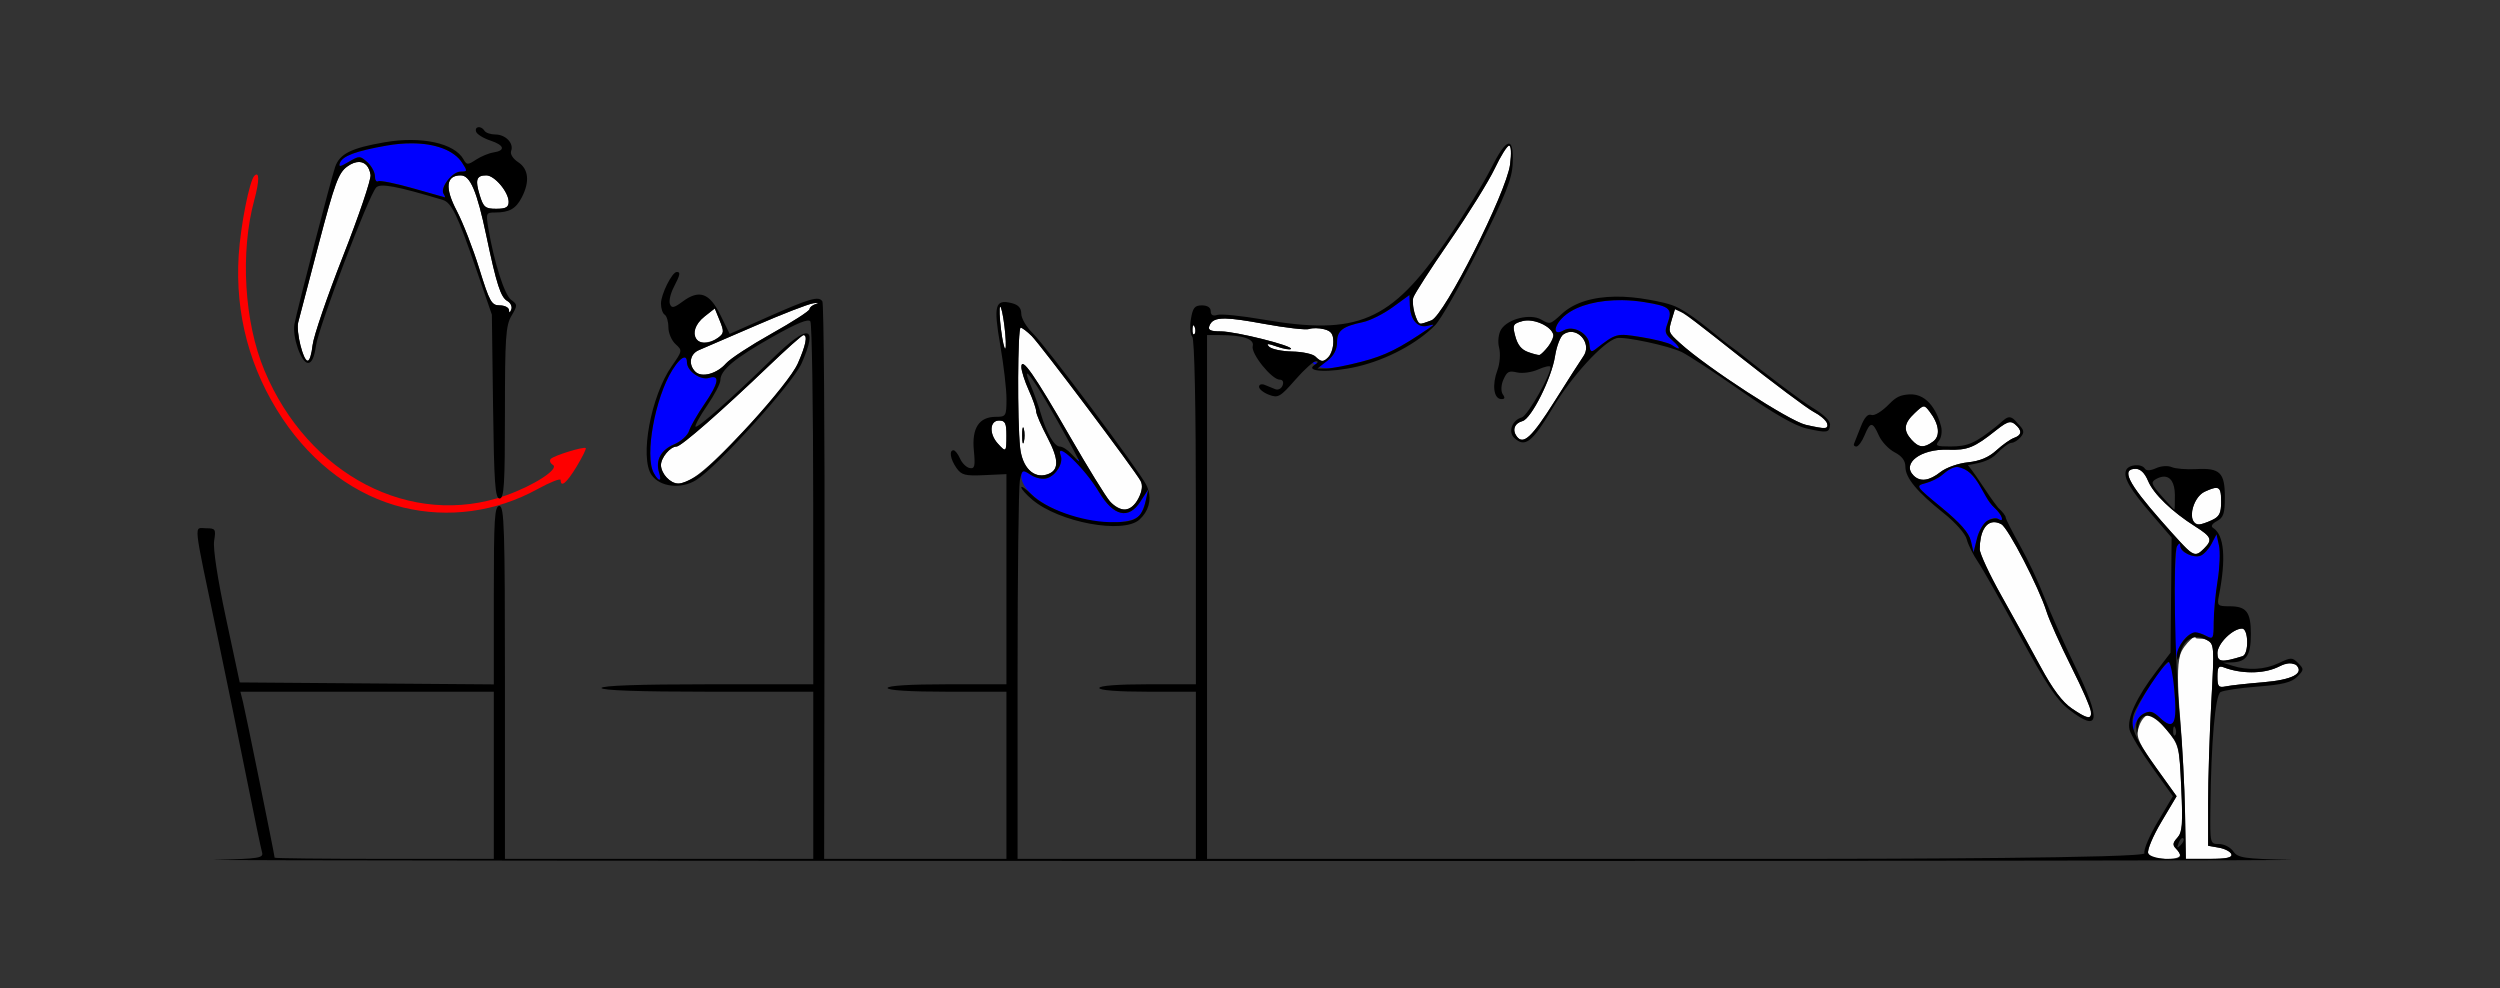 <?xml version="1.0" encoding="UTF-8" standalone="no"?>
<!-- Created with Inkscape (http://www.inkscape.org/) -->

<svg
   xmlns:dc="http://purl.org/dc/elements/1.1/"
   xmlns:cc="http://creativecommons.org/ns#"
   xmlns:rdf="http://www.w3.org/1999/02/22-rdf-syntax-ns#"
   xmlns:svg="http://www.w3.org/2000/svg"
   xmlns="http://www.w3.org/2000/svg"
   xmlns:sodipodi="http://sodipodi.sourceforge.net/DTD/sodipodi-0.dtd"
   xmlns:inkscape="http://www.inkscape.org/namespaces/inkscape"
   version="1.1"
   width="673"
   height="266"
   id="svg2"
   inkscape:version="0.91 r13725"
   sodipodi:docname="ub810101.svg">
  <rect width="100%" height="100%" fill="#333333" stroke="none"/>
  <sodipodi:namedview
     pagecolor="#c7c7c7"
     bordercolor="#666666"
     borderopacity="1"
     objecttolerance="10"
     gridtolerance="10"
     guidetolerance="10"
     inkscape:pageopacity="0"
     inkscape:pageshadow="2"
     inkscape:window-width="1266"
     inkscape:window-height="773"
     id="namedview11"
     showgrid="false"
     inkscape:zoom="0.5"
     inkscape:cx="249.45251"
     inkscape:cy="235.27408"
     inkscape:window-x="0"
     inkscape:window-y="0"
     inkscape:window-maximized="0"
     inkscape:current-layer="svg2" />
  <defs
     id="defs6" />
  <g
     id="g3436"
     transform="translate(36,-8.5)">
    <path
       style="fill:#fefefe"
       d="m 370.244,47.707 c -0.52,0 -2.265,2.788 -3.879,6.195 -1.614,3.407 -7.069,12.19 -12.123,19.52 -5.054,7.329 -9.453,14.158 -9.775,15.174 -0.322,1.016 -0.136,3.031 0.414,4.479 1.139,2.995 1.05,2.963 4.463,1.666 3.476,-1.322 20.165,-34.379 21.166,-41.926 0.4,-3.018 0.293,-5.107 -0.266,-5.107 z M 60.689,52.104 c -0.948,-0.022 -2.051,0.379 -3.223,1.232 -2.358,1.718 -3.338,4.384 -7.691,20.92 -2.744,10.423 -5.22,19.887 -5.502,21.031 -0.281,1.144 -0.006,3.957 0.611,6.25 1.444,5.363 2.657,5.302 3.273,-0.164 0.269,-2.383 3.961,-13.166 8.205,-23.963 4.244,-10.797 7.571,-20.613 7.393,-21.814 -0.333,-2.245 -1.486,-3.455 -3.066,-3.492 z m 27.328,3.604 c -3.955,0 -4.331,3.334 -1.072,9.529 1.648,3.133 4.379,10.146 6.068,15.584 2.78,8.95 3.301,9.887 5.494,9.887 1.332,0 2.459,0.562 2.502,1.25 0.055,0.865 0.248,0.824 0.629,-0.137 0.303,-0.763 -0.165,-1.79 -1.039,-2.279 C 98.794,88.53 97.687,85.109 94.93,72 92.391,59.931 90.6,55.707 88.018,55.707 Z m 6.9,0 c -2.667,0 -3.057,1.167 -1.777,5.336 1.001,3.262 1.491,3.664 4.457,3.664 2.585,0 3.332,-0.418 3.332,-1.865 0,-2.638 -3.788,-7.135 -6.012,-7.135 z m 88.846,34.336 c -0.21,0.016 -0.49,0.05 -0.834,0.1 -1.375,0.199 -8.35,2.903 -15.5,6.01 -7.15,3.107 -14.012,6.068 -15.25,6.58 -2.468,1.021 -2.956,3.868 -1.002,5.822 1.691,1.691 5.794,0.592 8.252,-2.209 1.1,-1.253 6.612,-4.861 12.25,-8.016 5.638,-3.155 10.25,-6.127 10.25,-6.605 0,-0.479 0.787,-1.113 1.75,-1.408 0.722,-0.222 0.714,-0.322 0.084,-0.273 z m 49.514,1.016 c -0.018,-0.004 -0.035,0.004 -0.051,0.02 -0.254,0.254 -0.145,2.993 0.242,6.09 0.387,3.096 0.912,5.424 1.166,5.17 0.254,-0.254 0.145,-2.995 -0.242,-6.092 -0.363,-2.903 -0.847,-5.13 -1.115,-5.188 z m -76.859,0.477 -2.744,2.158 c -2.604,2.048 -3.533,4.891 -2.076,6.348 1.072,1.072 3.809,0.769 5.727,-0.633 1.584,-1.158 1.632,-1.655 0.436,-4.586 z m 137.561,2.717 c -2.807,-0.064 -3.883,0.586 -4.424,1.994 -0.429,1.118 0.298,1.461 3.09,1.461 3.985,0 19.682,3.939 18.883,4.738 -0.272,0.272 -1.97,-0.022 -3.773,-0.65 -2.536,-0.884 -3.008,-0.873 -2.086,0.049 0.655,0.655 3.439,1.235 6.188,1.289 2.749,0.054 5.555,0.655 6.236,1.336 0.681,0.681 1.508,1.238 1.838,1.238 1.473,0 3,-2.637 3,-5.182 0,-2.132 -0.581,-2.926 -2.496,-3.406 -1.374,-0.345 -3.172,-0.37 -3.994,-0.055 -0.822,0.316 -6.315,-0.312 -12.207,-1.395 -4.84,-0.889 -8.07,-1.369 -10.254,-1.418 z m -8.684,1.801 c -0.152,-0.023 -0.255,0.342 -0.285,1.07 -0.043,1.054 0.193,1.645 0.525,1.312 0.332,-0.332 0.367,-1.194 0.078,-1.916 -0.12,-0.299 -0.227,-0.453 -0.318,-0.467 z m -46.537,0.654 c -0.814,0 -0.926,25.031 -0.145,32.293 0.574,5.336 3.613,8.382 7.217,7.238 3.303,-1.048 3.338,-3.878 0.123,-9.99 -1.662,-3.16 -3.023,-6.324 -3.023,-7.033 0,-0.709 -0.889,-3.251 -1.977,-5.648 -1.088,-2.398 -1.988,-5.207 -2,-6.244 -0.035,-3.023 3.421,1.922 13.154,18.82 4.773,8.285 9.577,16.077 10.676,17.314 1.098,1.238 2.919,2.25 4.047,2.25 2.682,0 5.557,-5.295 4.213,-7.76 -1.61,-2.953 -26.902,-36.604 -29.305,-38.99 -1.246,-1.238 -2.587,-2.25 -2.98,-2.25 z m -58.475,2 c -0.356,0 -4.524,3.712 -9.262,8.25 -12.673,12.139 -23.669,21.75 -24.883,21.75 -1.703,0 -4.209,2.976 -4.209,5 0,1.021 0.708,2.565 1.572,3.43 3.707,3.707 7.975,0.974 22.137,-14.174 6.952,-7.436 11.78,-13.548 13.141,-16.633 2.165,-4.911 2.701,-7.623 1.504,-7.623 z m 301.527,19.205 c -0.509,0.054 -1.144,0.635 -2.373,1.789 -2.925,2.747 -3.148,4.64 -0.852,7.178 1.971,2.178 3.33,2.291 5.801,0.484 2.033,-1.487 1.655,-4.694 -0.955,-8.088 -0.728,-0.947 -1.112,-1.417 -1.621,-1.363 z m -248.881,3.795 c -2.511,0 -2.708,3.559 -0.344,6.172 2.251,2.487 2.344,2.399 2.344,-2.172 0,-3.333 -0.333,-4 -2,-4 z m 272.129,0.445 c -0.827,0.043 -1.876,0.708 -3.729,2.184 -5.891,4.691 -7.645,5.396 -12.992,5.215 -7.276,-0.247 -12.479,3.685 -9.207,6.957 1.776,1.776 4.194,1.465 7.24,-0.932 1.521,-1.197 4.76,-2.345 7.385,-2.619 3.234,-0.338 5.599,-1.332 7.674,-3.225 1.65,-1.505 3.788,-3.012 4.75,-3.35 2.145,-0.752 2.235,-2.03 0.254,-3.674 -0.462,-0.383 -0.879,-0.582 -1.375,-0.557 z m -265.617,1.402 c 0.055,0.031 0.115,0.162 0.178,0.402 0.252,0.963 0.252,2.538 0,3.5 -0.252,0.963 -0.457,0.175 -0.457,-1.75 0,-1.444 0.115,-2.247 0.279,-2.152 z m 299.477,11.152 c -3.971,0 -2.123,3.753 6.895,14 3.63,4.125 7.055,7.83 7.609,8.234 1.487,1.083 2.193,0.939 3.938,-0.805 2.315,-2.315 1.984,-3.144 -2.355,-5.883 -6.301,-3.978 -11.268,-8.767 -12.736,-12.281 -0.892,-2.134 -2.052,-3.266 -3.35,-3.266 z m 21.699,5.131 c -0.661,-0.018 -1.642,0.348 -3.09,1.008 -2.503,1.14 -4.36,5.818 -3.111,7.838 0.815,1.319 1.834,1.291 4.967,-0.137 2.086,-0.95 2.547,-1.856 2.547,-5 0,-2.58 -0.211,-3.678 -1.312,-3.709 z m -59.641,9.234 c -2.413,-0.125 -4.003,2.578 -4.033,7.26 -0.008,1.168 2.612,6.793 5.818,12.5 3.207,5.707 7.954,14.313 10.551,19.125 3.262,6.044 5.86,9.522 8.402,11.25 6.954,4.726 6.931,2.902 -0.145,-11.266 -2.948,-5.903 -5.925,-12.534 -6.615,-14.734 -2.049,-6.529 -10.356,-22.607 -12.186,-23.586 -0.636,-0.34 -1.236,-0.52 -1.793,-0.549 z m 66.59,28.635 c -2.535,0 -6.637,4.073 -6.637,6.592 0,2.47 1.071,2.605 6.75,0.855 1.753,-0.54 1.648,-7.447 -0.113,-7.447 z m -12.48,2.279 c 1.157,-1.542 -3.363,1.782 -4.191,4.857 -0.777,2.886 -0.773,7.726 0.016,17.191 0.604,7.245 1.192,18.683 1.309,25.42 l 0.211,12.248 6.334,0.002 c 4.622,0.001 6.221,-0.336 5.918,-1.248 -0.229,-0.688 -1.729,-1.48 -3.334,-1.762 l -2.918,-0.512 0,-11.488 c 0,-6.319 0.383,-18.535 0.852,-27.148 0.837,-15.401 0.816,-15.681 -1.287,-16.807 -1.06,-0.567 -3.434,-0.053 -2.908,-0.754 z m 21.904,8.193 c -3.888,1.753 -9.736,1.739 -14.355,-0.033 -1.382,-0.53 -1.705,-0.062 -1.705,2.473 0,2.714 0.296,3.063 2.25,2.656 1.238,-0.258 5.714,-0.751 9.945,-1.098 7.966,-0.652 11.292,-2.383 8.996,-4.68 -1.735,-1.212 -3.444,-0.087 -5.131,0.682 z m -33.877,12.543 c -1.546,0.035 -2.913,1.639 -3.523,4.137 -0.529,2.165 0.363,4.061 4.852,10.318 l 5.498,7.664 -4.113,6.926 c -2.269,3.82 -3.856,7.6 -3.537,8.432 0.383,0.998 1.94,1.508 4.609,1.508 4.168,0 4.902,-0.729 2.824,-2.807 -0.943,-0.943 -0.852,-1.562 0.412,-2.826 1.374,-1.374 1.536,-3.377 1.074,-13.242 -0.534,-11.409 -0.607,-11.704 -3.979,-15.875 -1.889,-2.337 -3.742,-4.242 -4.117,-4.234 z"
       id="path2997"
       inkscape:connector-curvature="0"
       sodipodi:nodetypes="ssssssssssssssssssssscssssssssscsssssssssccscscccssccssccsscssscssssccsssssssscsssssssssssssssssssssssssssssssssccssssssssssssssssscssssssscsssscsscscsccsssscsssscccsccccsssscsssssc" />
    <path
       d="M 72.565,145.121 C 59.883,142.051 48.306,133.538 40.072,121.227 31.268,108.063 27.252,93.105 28.255,77.207 c 0.497,-7.888 2.898,-20.056 4.217,-21.375 1.393,-1.393 1.386,1.362 -0.017,6.517 -3.829,14.07 -2.715,32.827 2.723,45.857 11.769,28.203 39.541,42.621 64.915,33.703 7.56,-2.657 14.524,-7.161 12.759,-8.251 -0.75,-0.464 -1.01,-1.197 -0.576,-1.63 0.928,-0.928 8.921,-3.388 9.412,-2.897 0.186,0.186 -0.918,2.416 -2.453,4.957 -2.652,4.391 -4.305,5.788 -4.305,3.638 0,-0.54 -2.812,0.565 -6.25,2.454 -11.157,6.132 -23.96,7.883 -36.116,4.941 z"
       id="path2993"
       style="fill:#fe0000"
       inkscape:connector-curvature="0"
       sodipodi:nodetypes="ssssssssssssss" />
    <path
       style="fill:#0000fe"
       d="m 74.834,47.08 c -2.117,-0.006 -4.381,0.191 -6.736,0.605 -8.295,1.461 -11.861,2.783 -12.582,4.662 -0.446,1.162 0.037,1.105 2.387,-0.283 2.817,-1.664 3.038,-1.66 4.988,0.105 1.122,1.016 2.039,2.705 2.039,3.752 0,1.047 0.383,1.668 0.85,1.379 0.467,-0.289 4.63,0.545 9.25,1.854 4.62,1.308 8.541,2.419 8.711,2.467 0.17,0.048 0.019,-0.383 -0.336,-0.957 -0.999,-1.616 2.333,-5.957 4.572,-5.957 1.881,0 1.906,-0.142 0.428,-2.398 -2.197,-3.353 -7.221,-5.21 -13.57,-5.229 z m 268.596,40.83 -4.5,3.279 c -2.475,1.803 -6.075,3.61 -8,4.016 -5.507,1.161 -7,2.311 -7,5.383 0,3.442 -2.989,6.402 -5.604,5.549 -1.559,-0.509 -1.631,-0.427 -0.396,0.461 2.12,1.525 4.624,1.374 12.768,-0.764 6.22,-1.633 9.952,-3.489 17.873,-8.896 1.755,-1.198 1.742,-1.24 -0.248,-0.729 -2.638,0.679 -4.647,-1.598 -4.787,-5.428 z M 148.252,104.738 c -0.715,0.009 -1.927,1.212 -3.301,3.436 -4.645,7.516 -7.444,23.007 -4.986,27.6 1.353,2.528 2.275,2.486 1.465,-0.066 -1.034,-3.258 0.472,-6.09 4.025,-7.574 1.832,-0.765 3.651,-2.401 4.043,-3.635 0.392,-1.234 2.224,-4.442 4.072,-7.129 3.925,-5.706 4.36,-8.113 1.289,-7.139 -2.263,0.718 -5.93,-1.865 -5.93,-4.178 0,-0.894 -0.249,-1.32 -0.678,-1.314 z m 101.621,25.014 c -0.489,-0.014 -0.692,0.443 -0.334,1.377 0.768,2.002 -1.224,5.322 -3.656,6.094 -1.207,0.383 -3.058,-0.009 -4.502,-0.955 -2.303,-1.509 -2.451,-1.493 -2.451,0.281 0,4.648 8.123,10.033 18.344,12.16 4.961,1.032 11.694,0.376 13.342,-1.299 0.651,-0.662 1.48,-2.553 1.842,-4.203 l 0.658,-3 -2.078,3.25 c -3.297,5.157 -7.39,4.035 -11.621,-3.184 -1.417,-2.418 -3.226,-4.935 -4.02,-5.594 -0.794,-0.659 -1.155,-1.668 -0.801,-2.24 0.354,-0.573 0.176,-0.752 -0.396,-0.398 -0.573,0.354 -1.598,-0.027 -2.277,-0.846 -0.785,-0.946 -1.56,-1.43 -2.049,-1.443 z m 241.059,4.439 c -1.231,0.041 -2.536,0.782 -4.145,2.191 -0.903,0.792 -2.892,1.775 -4.42,2.184 -2.764,0.739 -2.741,0.772 4.35,6.605 5.018,4.128 7.339,6.776 7.844,8.949 l 0.717,3.086 0.932,-3.77 c 0.922,-3.729 3.847,-6.388 5.742,-5.217 1.785,1.103 1.013,-1.172 -1.021,-3.014 -1.1,-0.995 -2,-2.239 -2,-2.762 0,-0.523 -1.399,-2.717 -3.109,-4.877 -1.842,-2.326 -3.305,-3.43 -4.889,-3.377 z m 69.756,18.133 -1.348,2.572 c -0.741,1.415 -2.07,2.851 -2.951,3.189 -1.892,0.726 -5.459,-0.96 -5.459,-2.58 0,-0.622 -0.338,-0.795 -0.75,-0.383 -0.412,0.412 -0.776,7.435 -0.809,15.604 -0.056,13.949 -0.19,14.961 -2.217,16.666 -3.315,2.788 -9.241,13.387 -9.088,16.256 0.125,2.356 0.171,2.38 0.57,0.307 0.239,-1.239 1.345,-2.74 2.459,-3.336 1.64,-0.878 2.467,-0.667 4.355,1.107 3.649,3.428 4.76,1.765 3.984,-5.963 -1.198,-11.925 2.588,-19.219 8.369,-16.125 2.031,1.087 2.126,0.923 2.133,-3.646 0.004,-2.632 0.476,-7.665 1.047,-11.186 0.571,-3.521 0.738,-7.771 0.371,-9.443 z"
       id="path2991"
       inkscape:connector-curvature="0"
       sodipodi:nodetypes="sssssssssssssccssssssscccsssssssssccssssscccscssscccsscccsssscccssssssssssscsccc" />
    <path
       style="fill:#000000"
       d="m 92.785,42.736 c -0.514,0.057 -0.856,0.479 -0.613,1.221 0.225,0.688 1.95,1.759 3.834,2.381 3.813,1.26 4.163,2.691 0.787,3.213 -1.219,0.188 -3.31,1.058 -4.646,1.934 -2.237,1.466 -2.505,1.459 -3.373,-0.092 -2.445,-4.368 -11.344,-6.295 -21.217,-4.594 -8.99,1.549 -12.09,3.086 -13.326,6.611 -1.067,3.041 -10.181,38.227 -10.957,42.297 -0.651,3.418 1.809,10.5 3.648,10.5 1.005,0 1.7,-1.515 2.156,-4.701 0.728,-5.092 14.215,-40.503 16.203,-42.545 1.143,-1.173 5.556,-0.346 17.91,3.359 2.359,0.708 3.988,4.079 8.994,18.615 l 4.227,12.271 0.322,24.75 c 0.27,20.698 0.558,24.75 1.76,24.75 1.207,0 1.436,-3.686 1.436,-23.096 0,-20.195 0.22,-23.47 1.75,-26.074 1.677,-2.854 1.673,-3.035 -0.096,-4.334 -1.776,-1.305 -4.613,-10.23 -6.119,-19.246 -0.678,-4.058 -0.596,-4.25 1.797,-4.25 3.861,0 5.612,-0.991 7.205,-4.072 2.191,-4.237 1.841,-7.634 -0.977,-9.48 -1.428,-0.936 -2.209,-2.194 -1.887,-3.035 0.781,-2.036 -1.5,-4.412 -4.236,-4.412 -1.275,0 -2.598,-0.45 -2.938,-1 -0.445,-0.72 -1.131,-1.028 -1.645,-0.971 z m -17.951,4.344 c 6.35,0.019 11.374,1.876 13.57,5.229 1.478,2.256 1.453,2.398 -0.428,2.398 -2.239,0 -5.571,4.341 -4.572,5.957 0.355,0.574 0.506,1.005 0.336,0.957 -0.17,-0.048 -4.091,-1.158 -8.711,-2.467 -4.62,-1.308 -8.783,-2.142 -9.25,-1.854 -0.467,0.289 -0.85,-0.332 -0.85,-1.379 0,-1.047 -0.917,-2.736 -2.039,-3.752 -1.95,-1.765 -2.172,-1.769 -4.988,-0.105 -2.35,1.388 -2.833,1.445 -2.387,0.283 0.721,-1.879 4.287,-3.201 12.582,-4.662 2.355,-0.415 4.62,-0.612 6.736,-0.605 z M 370,47.184 c -0.974,0.231 -2.52,2.465 -4.646,6.705 -2.018,4.025 -7.463,12.835 -12.1,19.576 -14.879,21.635 -23.808,25.448 -49.279,21.045 -5.75,-0.994 -11.263,-1.552 -12.25,-1.238 -1.205,0.383 -1.795,0.056 -1.795,-0.996 0,-0.982 -0.885,-1.568 -2.369,-1.568 -1.96,0 -2.472,0.644 -2.973,3.727 -0.333,2.049 -0.166,4.164 0.369,4.699 0.604,0.604 0.973,18.571 0.973,47.275 l 0,46.299 -13,0 c -8,0 -13,0.385 -13,1 0,0.615 5,1 13,1 l 13,0 0,22.5 0,22.5 -24,0 -24,0 0,-49.375 c 0,-27.156 0.277,-50.757 0.615,-52.447 0.593,-2.964 0.698,-3.019 2.951,-1.543 1.354,0.887 3.198,1.258 4.387,0.881 2.433,-0.772 4.424,-4.092 3.656,-6.094 -1.679,-4.376 6.489,3.409 10.326,9.842 3.912,6.558 7.989,7.465 11.172,2.486 l 2.047,-3.201 c -0.142,-0.441 -0.323,-0.877 -0.549,-1.307 -2.213,-4.221 -27.031,-37.357 -30.516,-40.742 -1.699,-1.65 -3.09,-4.004 -3.09,-5.23 0,-1.562 -0.77,-2.425 -2.572,-2.877 -4.49,-1.127 -4.953,0.575 -3.088,11.336 0.932,5.375 1.687,11.909 1.678,14.521 -0.015,4.55 -0.136,4.75 -2.861,4.75 -4.522,0 -6.504,3.015 -5.928,9.018 0.411,4.277 0.236,5.028 -1.119,4.773 -0.884,-0.166 -2.053,-1.313 -2.596,-2.547 -0.543,-1.234 -1.33,-2.244 -1.75,-2.244 -1.261,0 -0.863,2.412 0.785,4.766 1.347,1.923 2.321,2.173 7.5,1.934 l 5.951,-0.273 0,28.287 0,28.287 -16,0 c -10,0 -16,0.375 -16,1 0,0.625 6,1 16,1 l 16,0 0,22.5 0,22.5 -24.535,0 -24.535,0 0.109,-74.477 c 0.06,-40.962 -0.202,-74.979 -0.582,-75.594 -0.947,-1.533 -3.357,-0.839 -14.957,4.307 l -10,4.436 -2.5,-5.086 c -2.922,-5.945 -5.685,-6.933 -10.15,-3.631 -2.367,1.75 -2.98,1.871 -3.438,0.678 -0.306,-0.798 0.151,-2.82 1.016,-4.492 1.763,-3.409 1.909,-4.144 0.822,-4.135 -1.258,0.011 -4.25,6.006 -4.25,8.516 0,1.298 0.45,2.639 1,2.979 0.55,0.34 1,1.872 1,3.404 0,1.532 0.865,3.567 1.922,4.523 1.885,1.706 1.867,1.817 -1.006,5.906 -5.613,7.991 -8.706,24.664 -5.439,29.328 2.266,3.236 7.902,3.885 11.957,1.379 5.678,-3.509 26.046,-26.026 28.42,-31.418 4.527,-10.283 1.895,-10.772 -7.707,-1.432 -11.344,11.034 -20.313,18.976 -20.838,18.451 -0.255,-0.255 1.147,-2.805 3.115,-5.666 1.968,-2.861 3.576,-5.947 3.576,-6.859 0,-2.691 3.901,-5.93 13.988,-11.615 6.625,-3.734 9.715,-4.995 10.236,-4.176 0.411,0.645 0.754,22.886 0.762,49.424 l 0.014,48.25 -28.5,0 c -18.333,0 -28.5,0.357 -28.5,1 0,0.643 10.167,1 28.5,1 l 28.5,0 0,22.5 0,22.5 -41.5,0 -41.5,0 0,-47.5 c -10e-7,-41.556 -0.188,-47.5 -1.5,-47.5 -1.292,0 -1.5,3.335 -1.5,24.014 l 0,24.014 -34.199,-0.264 -34.199,-0.264 -3.717,-17.379 c -2.265,-10.593 -3.503,-18.696 -3.17,-20.75 0.51,-3.145 0.363,-3.371 -2.215,-3.371 -3.269,0 -3.567,-2.83 2.996,28.5 2.535,12.1 6.184,29.875 8.107,39.5 1.923,9.625 3.726,18.274 4.006,19.221 0.46,1.556 -0.764,1.75 -12.801,2.031 -7.319,0.171 134.741,0.311 315.691,0.311 136.093,0 250.734,-0.14 243.074,-0.311 -12.524,-0.279 -14.065,-0.509 -15.307,-2.281 -0.759,-1.084 -2.48,-1.971 -3.824,-1.971 -2.431,0 -2.441,-0.048 -2.336,-9.75 0.192,-17.64 1.296,-30.265 2.725,-31.146 0.732,-0.451 5.229,-1.12 9.996,-1.486 6.692,-0.514 9.117,-1.117 10.639,-2.639 1.855,-1.855 1.87,-2.07 0.271,-3.668 -1.597,-1.597 -1.911,-1.599 -5.252,-0.006 -3.736,1.782 -8.299,2.036 -12.486,0.695 l -2.5,-0.801 2.551,-0.1 c 3.788,-0.148 4.949,-1.933 4.949,-7.6 0,-5.979 -1.172,-7.5 -5.779,-7.5 -3.151,0 -3.343,-0.186 -2.838,-2.75 2.005,-10.182 1.463,-16.49 -1.58,-18.371 -0.653,-0.404 -0.238,-1.11 1.062,-1.807 1.771,-0.948 2.135,-2.053 2.135,-6.484 0,-6.58 -1.318,-7.865 -7.715,-7.514 -2.631,0.144 -5.6,-0.097 -6.598,-0.537 -1.022,-0.45 -2.863,-0.323 -4.215,0.293 -1.51,0.688 -2.62,0.738 -2.994,0.133 -0.907,-1.468 -4.47,-1.147 -5.086,0.459 -0.76,1.98 1.075,5.101 7.098,12.078 l 5.18,6 -0.146,15.5 -0.145,15.5 -3.822,5 c -5.355,7.004 -7.969,12.719 -7.207,15.756 0.345,1.376 3.111,5.963 6.145,10.191 l 5.516,7.688 -4.113,6.926 c -2.269,3.82 -3.856,7.6 -3.537,8.432 0.514,1.339 -72.315,1.508 -89.891,1.508 l -162.469,0 0,-70.5 0,-70.5 3.375,0 c 6.308,0 9.429,1.04 8.924,2.973 -0.526,2.01 5.128,9.027 7.273,9.027 0.825,0 1.129,0.617 0.768,1.559 -0.329,0.857 -1.215,1.307 -1.969,1 -0.754,-0.307 -2.046,-0.832 -2.871,-1.166 -0.825,-0.334 -1.5,-0.097 -1.5,0.525 0,0.622 1.202,1.588 2.67,2.146 2.457,0.934 3.021,0.613 7.078,-4.025 2.425,-2.772 4.935,-5.031 5.58,-5.023 0.703,0.009 0.592,0.383 -0.275,0.932 -3.1,1.961 3.992,2.276 11.49,0.51 7.83,-1.844 15.934,-6.152 20.826,-11.072 1.577,-1.586 6.881,-10.901 11.787,-20.699 C 369.393,60.8 371.045,56.659 371.219,52.5 371.376,48.726 370.974,46.953 370,47.184 Z m -96.916,93.072 c 0.004,0.014 0.007,0.027 0.012,0.041 l 0.019,-0.09 z m 0.012,0.041 -0.639,2.91 c -1.085,4.945 -2.883,6.018 -9.812,5.852 -7.517,-0.18 -17.096,-3.58 -20.951,-7.436 -1.519,-1.519 -2.764,-2.387 -2.764,-1.928 0,0.459 1.343,1.965 2.984,3.346 7.245,6.096 24.463,9.287 28.822,5.342 2.424,-2.194 3.269,-5.211 2.359,-8.086 z m 97.148,-92.59 c 0.558,0 0.666,2.089 0.266,5.107 -1.001,7.547 -17.69,40.604 -21.166,41.926 -1.399,0.532 -2.751,0.967 -3.004,0.967 -1.007,0 -2.423,-5.378 -1.873,-7.111 0.322,-1.016 4.721,-7.845 9.775,-15.174 5.054,-7.329 10.509,-16.112 12.123,-19.52 1.614,-3.407 3.359,-6.195 3.879,-6.195 z M 60.689,52.104 c 1.581,0.037 2.733,1.247 3.066,3.492 0.178,1.201 -3.149,11.018 -7.393,21.814 -4.244,10.797 -7.936,21.58 -8.205,23.963 -0.269,2.383 -0.861,4.334 -1.318,4.334 -1.205,0 -3.169,-7.971 -2.566,-10.42 0.281,-1.144 2.758,-10.608 5.502,-21.031 4.353,-16.535 5.334,-19.202 7.691,-20.92 1.172,-0.854 2.274,-1.254 3.223,-1.232 z m 27.328,3.604 c 2.582,0 4.374,4.224 6.912,16.293 2.757,13.109 3.864,16.53 5.67,17.541 0.874,0.489 1.342,1.516 1.039,2.279 -0.381,0.96 -0.574,1.002 -0.629,0.137 -0.043,-0.688 -1.17,-1.25 -2.502,-1.25 -2.193,0 -2.714,-0.937 -5.494,-9.887 -1.689,-5.438 -4.42,-12.451 -6.068,-15.584 -3.259,-6.195 -2.883,-9.529 1.072,-9.529 z m 6.9,0 c 2.223,0 6.012,4.497 6.012,7.135 0,1.447 -0.747,1.865 -3.332,1.865 -2.966,0 -3.456,-0.402 -4.457,-3.664 -1.279,-4.168 -0.889,-5.336 1.777,-5.336 z m 248.512,32.203 0.105,2.871 c 0.14,3.83 2.149,6.106 4.787,5.428 1.99,-0.512 2.003,-0.47 0.248,0.729 -7.921,5.407 -11.653,7.263 -17.873,8.896 -3.923,1.03 -8.235,1.873 -9.584,1.873 l -2.453,0 2.635,-2.072 c 1.761,-1.386 2.635,-3.031 2.635,-4.965 0,-3.162 1.45,-4.294 7,-5.465 1.925,-0.406 5.525,-2.212 8,-4.016 z m -159.666,2.133 c 0.63,-0.048 0.638,0.052 -0.084,0.273 -0.963,0.296 -1.75,0.93 -1.75,1.408 0,0.479 -4.612,3.451 -10.25,6.605 -5.638,3.155 -11.15,6.762 -12.25,8.016 -2.458,2.801 -6.561,3.9 -8.252,2.209 -1.954,-1.954 -1.466,-4.801 1.002,-5.822 1.238,-0.512 8.1,-3.473 15.25,-6.58 7.15,-3.107 14.125,-5.81 15.5,-6.01 0.344,-0.05 0.624,-0.084 0.834,-0.1 z m 49.514,1.016 c 0.268,0.058 0.753,2.285 1.115,5.188 0.387,3.096 0.496,5.838 0.242,6.092 -0.254,0.254 -0.779,-2.073 -1.166,-5.17 -0.387,-3.096 -0.496,-5.836 -0.242,-6.09 0.016,-0.016 0.033,-0.023 0.051,-0.02 z m -76.859,0.477 1.342,3.287 c 1.196,2.931 1.148,3.428 -0.436,4.586 -5.5,4.022 -9.021,-1.49 -3.65,-5.715 z m 137.561,2.717 c 2.183,0.049 5.414,0.529 10.254,1.418 5.892,1.082 11.385,1.71 12.207,1.395 0.822,-0.316 2.62,-0.29 3.994,0.055 1.915,0.481 2.496,1.275 2.496,3.406 0,1.53 -0.539,3.322 -1.199,3.982 -1.511,1.511 -2.095,1.504 -3.639,-0.039 -0.681,-0.681 -3.488,-1.282 -6.236,-1.336 -2.749,-0.054 -5.532,-0.634 -6.188,-1.289 -0.922,-0.922 -0.45,-0.933 2.086,-0.049 1.803,0.629 3.502,0.922 3.773,0.65 0.799,-0.799 -14.898,-4.738 -18.883,-4.738 -2.792,0 -3.519,-0.343 -3.09,-1.461 0.54,-1.408 1.617,-2.058 4.424,-1.994 z m -8.684,1.801 c 0.091,0.014 0.199,0.168 0.318,0.467 0.289,0.722 0.254,1.584 -0.078,1.916 -0.332,0.332 -0.569,-0.258 -0.525,-1.312 0.03,-0.728 0.134,-1.093 0.285,-1.07 z m -46.537,0.654 c 0.393,0 1.734,1.012 2.98,2.25 2.403,2.387 27.695,36.037 29.305,38.99 0.656,1.204 0.469,2.669 -0.607,4.75 -1.877,3.63 -4.843,3.925 -7.652,0.76 -1.098,-1.238 -5.903,-9.029 -10.676,-17.314 -9.733,-16.898 -13.19,-21.844 -13.154,-18.82 0.012,1.037 0.912,3.847 2,6.244 1.088,2.398 1.977,4.939 1.977,5.648 0,0.709 1.361,3.874 3.023,7.033 3.215,6.113 3.18,8.942 -0.123,9.99 -3.604,1.144 -6.643,-1.902 -7.217,-7.238 -0.782,-7.262 -0.669,-32.293 0.145,-32.293 z m -58.475,2 c 1.197,0 0.661,2.712 -1.504,7.623 -2.354,5.339 -21.825,26.964 -27.357,30.383 -1.775,1.097 -3.929,1.994 -4.787,1.994 -2.128,0 -4.705,-2.737 -4.705,-5 0,-2.024 2.506,-5 4.209,-5 1.214,0 12.21,-9.611 24.883,-21.75 4.737,-4.537 8.905,-8.25 9.262,-8.25 z m -32.031,6.031 c 0.429,-0.005 0.678,0.42 0.678,1.314 0,2.313 3.667,4.896 5.93,4.178 3.071,-0.975 2.636,1.433 -1.289,7.139 -1.848,2.687 -3.681,5.895 -4.072,7.129 -0.392,1.234 -2.211,2.869 -4.043,3.635 -3.553,1.485 -5.059,4.317 -4.025,7.574 0.81,2.552 -0.112,2.594 -1.465,0.066 -2.458,-4.592 0.341,-20.084 4.986,-27.6 1.374,-2.223 2.586,-3.427 3.301,-3.436 z m 92.268,4.32 c 0.548,-0.033 3.639,4.732 8.229,12.898 3.322,5.912 5.916,10.75 5.766,10.75 -0.15,0 -1.088,-0.9 -2.084,-2 -0.995,-1.1 -2.403,-2 -3.129,-2 -1.488,0 -3.657,-3.786 -5.156,-9 -0.554,-1.925 -1.767,-5.3 -2.697,-7.5 -0.9,-2.128 -1.177,-3.134 -0.928,-3.148 z m 237.368,5.614 c -2.276,0.182 -3.398,0.619 -5.278,2.554 -1.962,2.021 -4.022,3.286 -4.838,2.973 -0.955,-0.366 -1.897,0.695 -2.875,3.232 -0.8,2.077 -1.609,4.113 -1.795,4.525 -0.186,0.412 0.096,0.75 0.625,0.75 0.529,0 1.52,-1.35 2.203,-3 1.559,-3.763 2.177,-3.759 3.852,0.023 0.736,1.663 2.646,3.699 4.244,4.525 1.982,1.025 2.904,2.265 2.904,3.9 0,2.973 3.125,6.756 10.328,12.504 3.145,2.509 5.823,5.539 6.176,6.988 0.343,1.407 1.69,4.134 2.994,6.059 1.304,1.925 6.405,10.925 11.336,20 7.014,12.908 9.876,17.208 13.145,19.75 8.356,6.5 8.849,3.13 1.701,-11.625 -3.097,-6.394 -6.834,-14.775 -8.303,-18.625 -1.469,-3.85 -4.405,-10.078 -6.523,-13.84 -2.119,-3.762 -3.854,-7.178 -3.854,-7.594 0,-0.416 -0.9,-1.571 -2,-2.566 -3.238,-4.089 -4.931,-7.413 -8.168,-11.5 l 1.157,-0.207 c 2.392,-0.414 4.882,-1.094 6.511,-2.793 1.581,-1.65 3.412,-3 4.066,-3 0.655,0 1.771,-0.7 2.48,-1.555 1.078,-1.298 0.941,-1.903 -0.82,-3.664 -2.378,-3.061 -3.097,-1.321 -5.77,0.805 -5.706,4.538 -7.63,5.385 -12.328,5.4 -3.757,0.013 -4.199,-0.195 -3.139,-1.473 0.692,-0.834 0.965,-2.561 0.621,-3.932 -0.774,-3.086 -3.206,-8.994 -8.654,-8.617 z m 3.923,3.24 c 0.509,-0.054 0.893,0.417 1.621,1.363 2.61,3.393 2.988,6.601 0.955,8.088 -2.471,1.807 -3.83,1.694 -5.801,-0.484 -2.297,-2.538 -2.073,-4.43 0.852,-7.178 1.229,-1.155 1.864,-1.735 2.373,-1.789 z m -248.881,3.795 c 1.667,0 2,0.667 2,4 0,4.571 -0.093,4.659 -2.344,2.172 -2.365,-2.613 -2.167,-6.172 0.344,-6.172 z m 272.129,0.445 c 0.496,-0.026 0.913,0.173 1.375,0.557 1.981,1.644 1.891,2.922 -0.254,3.674 -0.963,0.337 -3.1,1.845 -4.75,3.35 -2.075,1.892 -4.44,2.887 -7.674,3.225 -2.625,0.274 -5.864,1.423 -7.385,2.619 -3.046,2.396 -5.464,2.708 -7.24,0.932 -3.272,-3.272 1.931,-7.204 9.207,-6.957 5.347,0.182 7.101,-0.524 12.992,-5.215 1.853,-1.475 2.902,-2.141 3.729,-2.184 z m -265.617,1.402 c -0.164,-0.094 -0.279,0.709 -0.279,2.152 0,1.925 0.205,2.712 0.457,1.75 0.252,-0.963 0.252,-2.538 0,-3.5 -0.063,-0.241 -0.123,-0.371 -0.178,-0.402 z m 251.49,10.637 c 5.73,1.04 6.342,7.654 9.998,11.016 2.035,1.842 2.806,4.117 1.021,3.014 -0.539,-0.333 -1.842,-0.144 -2.896,0.42 -1.054,0.564 -2.334,2.723 -2.846,4.797 l -0.932,3.77 -0.717,-3.086 c -0.505,-2.173 -2.825,-4.821 -7.844,-8.949 -7.091,-5.833 -7.113,-5.866 -4.35,-6.605 1.528,-0.409 3.517,-1.392 4.42,-2.184 1.609,-1.41 2.913,-2.15 4.145,-2.191 z m 47.986,0.516 c 1.298,0 2.458,1.132 3.35,3.266 1.468,3.514 6.435,8.303 12.736,12.281 4.339,2.739 4.671,3.568 2.355,5.883 -2.648,2.648 -2.719,2.601 -11.547,-7.43 -9.018,-10.247 -10.866,-14 -6.895,-14 z m 7.527,2.107 c 1.866,-0.07 2.994,1.655 3.033,4.885 0.027,2.205 -0.039,4.008 -0.146,4.008 -0.107,0 -1.637,-1.643 -3.4,-3.652 -2.79,-3.178 -2.997,-3.77 -1.584,-4.561 0.773,-0.433 1.476,-0.656 2.098,-0.68 z m 14.172,3.023 c 1.102,0.031 1.312,1.129 1.312,3.709 0,3.144 -0.461,4.05 -2.547,5 -1.401,0.638 -2.948,1.16 -3.439,1.16 -3.253,0 -1.957,-7.248 1.584,-8.861 1.448,-0.66 2.429,-1.026 3.09,-1.008 z m -59.641,9.234 c 0.557,0.029 1.157,0.209 1.793,0.549 1.829,0.979 10.136,17.057 12.186,23.586 0.691,2.2 3.667,8.831 6.615,14.734 2.948,5.903 5.359,11.416 5.359,12.25 0,2.093 -0.951,1.913 -5.215,-0.984 -2.542,-1.728 -5.14,-5.206 -8.402,-11.25 -2.597,-4.812 -7.344,-13.418 -10.551,-19.125 -3.207,-5.707 -5.826,-11.332 -5.818,-12.5 0.03,-4.682 1.62,-7.385 4.033,-7.26 z m 59.711,3.252 0.668,3.039 c 0.368,1.672 0.2,5.923 -0.371,9.443 -0.571,3.521 -1.043,8.554 -1.047,11.186 -0.007,4.42 -0.155,4.706 -1.941,3.75 -1.064,-0.569 -2.414,-1.035 -3,-1.035 -1.922,0 -5.067,3.952 -4.975,6.25 0.071,1.762 0.29,1.56 1.012,-0.936 1.052,-3.637 3.839,-4.952 6.961,-3.281 2.103,1.126 2.124,1.406 1.287,16.807 -0.468,8.613 -0.852,20.83 -0.852,27.148 l 0,11.488 2.918,0.512 c 1.605,0.281 3.105,1.074 3.334,1.762 0.303,0.912 -1.296,1.25 -5.918,1.248 l -6.334,-0.002 -0.23,-12.748 c -0.127,-7.011 -0.733,-18.148 -1.346,-24.748 -1.409,-15.189 -1.919,-44.898 -0.801,-46.662 0.6,-0.946 0.852,-0.982 0.863,-0.123 0.021,1.692 3.54,3.406 5.473,2.664 0.881,-0.338 2.21,-1.774 2.951,-3.189 z m 6.879,25.383 c 1.762,0 1.867,6.907 0.113,7.447 -5.679,1.75 -6.75,1.615 -6.75,-0.855 0,-2.518 4.102,-6.592 6.637,-6.592 z m -19.795,9 c 0.486,0 1.195,3.44 1.576,7.645 0.817,9.015 -0.145,10.899 -3.809,7.457 -2.002,-1.881 -2.78,-2.08 -4.514,-1.152 -1.25,0.669 -2.041,2.014 -1.959,3.336 l 0.137,2.215 0.422,-2.166 c 0.79,-4.056 3.531,-3.8 7.42,0.693 3.613,4.175 3.615,4.181 4.146,15.824 0.443,9.701 0.269,11.945 -1.041,13.422 -1.206,1.36 -1.298,2.049 -0.396,2.951 0.647,0.647 1.176,1.537 1.176,1.977 0,1.534 -8.033,0.875 -8.641,-0.709 -0.319,-0.831 1.268,-4.612 3.537,-8.432 l 4.113,-6.926 -5.516,-7.688 c -5.823,-8.116 -7.068,-11.058 -6.047,-14.275 0.935,-2.947 8.376,-14.172 9.395,-14.172 z m 34.35,0.791 c 2.296,2.296 -1.03,4.027 -8.996,4.68 -4.232,0.347 -8.708,0.84 -9.945,1.098 -1.954,0.407 -2.25,0.058 -2.25,-2.656 0,-2.535 0.323,-3.003 1.705,-2.473 4.619,1.773 10.467,1.786 14.355,0.033 1.974,-0.988 3.375,-1.437 5.131,-0.682 z m -553.408,7.209 34.109,0 34.107,0 0,22.5 0,22.5 -29.5,0 c -16.225,0 -29.5,-0.144 -29.5,-0.32 -10e-7,-0.639 -7.849,-39.252 -8.523,-41.93 z m 520.582,9.346 c 0.091,0.014 0.199,0.168 0.318,0.467 0.289,0.722 0.254,1.584 -0.078,1.916 -0.332,0.332 -0.569,-0.258 -0.525,-1.312 0.03,-0.728 0.134,-1.093 0.285,-1.07 z m 2.172,30.053 c 0.102,-0.024 0.195,-8e-4 0.271,0.076 0.308,0.308 -1.7e-4,1.115 -0.684,1.793 -0.988,0.98 -1.103,0.865 -0.561,-0.561 0.282,-0.74 0.668,-1.236 0.973,-1.309 z"
       id="path2989"
       inkscape:connector-curvature="0"
       sodipodi:nodetypes="ssssssssssssscccsssssssssssssssssssssssssscsssssssscssscccccsscssscccsssscssssssccccssscccccsscccssscssssssssssssssccssscccccsssccccsssssssssssssssscccssssssssssssccccssccsscccsssscsssscsssssscccccsssssscssssssssssssssssssssscssssscssscsssssccssccsssssssssscsssccccsscssscssscsscssssccssssssssssssssssssssssssssssssssscsssscscssssccsssssssssssssssccsccccssccsssccsssscssssscssccssscccssccccsscssssscssssssssssssssssssssccccscsssssssccscccsscsccsssssscsccsssssssccsssccsssscccccccsccccsccscsccccccsscc" />
    <path
       style="fill:#fefefe"
       d="m 373.884,94.93 c -2.616,0.701 -2.784,1.051 -1.969,4.092 0.628,2.342 1.646,3.601 3.441,4.254 1.402,0.511 2.791,0.864 3.086,0.785 1.268,-0.34 3.996,-4.407 3.699,-5.514 -0.622,-2.323 -5.354,-4.395 -8.257,-3.617 z m 12.276,2.997 c -0.451,0.105 -0.904,0.307 -1.341,0.624 -0.804,0.584 -1.796,3.202 -2.204,5.818 -0.93,5.962 -6.382,16.849 -8.757,17.485 -2.142,0.574 -2.834,2.368 -1.58,4.095 1.781,2.452 4.088,0.31 10.315,-9.58 3.466,-5.504 6.911,-10.881 7.656,-11.949 2.199,-3.154 -0.929,-7.226 -4.089,-6.493 z m 28.846,-6.704 -0.931,3.183 c -1.033,3.533 -1.032,3.537 2.247,6.515 7.238,6.573 29.304,20.902 33.784,21.937 2.516,0.581 4.903,0.99 5.308,0.907 1.635,-0.334 -0.142,-2.812 -3.134,-4.369 -1.751,-0.911 -10.831,-7.703 -20.178,-15.093 l -14.005,-11.038 z"
       id="path2997-6"
       inkscape:connector-curvature="0"
       sodipodi:nodetypes="ssssssccssssscccsscsscc" />
    <path
       style="fill:#0000fe"
       id="path2991-4"
       d="m 414.07,101.378 c -0.799,-0.566 -4.463,-1.515 -8.143,-2.109 -6.842,-1.104 -6.792,-1.118 -12.484,3.293 -1.101,0.854 -1.427,0.584 -1.564,-1.294 -0.22,-3.011 -4.335,-5.304 -6.899,-3.844 -3.289,1.873 -2.768,-1.631 0.633,-4.258 4.375,-3.379 12.64,-4.697 20.994,-3.348 7.019,1.133 7.738,1.795 6.282,5.792 -0.83,2.281 -0.703,2.713 1.333,4.532 2.39,2.134 2.287,2.965 -0.153,1.237 z"
       inkscape:connector-curvature="0"
       sodipodi:nodetypes="ssssssssss" />
    <path
       style="fill:#000000"
       d="m 398.904,88.355 c -6.204,0.067 -11.203,1.638 -14.445,4.625 -3.134,2.887 -3.202,2.906 -5.535,1.559 -1.475,-0.852 -3.712,-0.913 -5.811,-0.406 -2.098,0.507 -4.058,1.584 -4.982,3.016 -0.736,1.14 -0.997,3.35 -0.578,4.912 0.419,1.562 0.221,4.29 -0.439,6.061 -1.482,3.973 -1.032,7.651 0.955,7.805 1.016,0.078 1.174,-0.321 0.492,-1.26 -0.55,-0.757 -0.487,-2.531 0.141,-3.941 0.995,-2.235 1.472,-2.489 3.705,-1.967 1.414,0.331 3.955,-0.026 5.67,-0.797 1.709,-0.769 3.189,-1.091 3.289,-0.717 0.432,1.611 -6.111,13.2 -7.691,13.623 -2.619,0.702 -3.783,3.907 -2.014,5.545 2.889,2.675 4.824,1.154 10.363,-8.143 5.043,-8.464 13.565,-17.77 17.15,-18.729 2.003,-0.536 14.042,2.033 17.566,3.746 1.764,0.858 8.997,5.598 16.07,10.535 8.482,5.921 14.438,9.333 17.494,10.02 5.613,1.261 6.117,1.183 6.342,-0.955 0.113,-1.078 -1.595,-2.745 -4.781,-4.67 -2.727,-1.647 -11.867,-8.515 -20.312,-15.258 -5.272,-3.691 -10.083,-8.545 -15.566,-11.498 -2.26,-1.245 -5.857,-1.873 -7.928,-2.254 -3.266,-0.6 -6.334,-0.882 -9.154,-0.852 z m 1.893,0.945 c 1.899,0.031 3.853,0.202 5.811,0.518 7.019,1.133 7.737,1.794 6.281,5.791 -0.83,2.281 -0.703,2.714 1.334,4.533 2.39,2.134 2.288,2.963 -0.152,1.234 -0.799,-0.566 -4.465,-1.513 -8.145,-2.107 -6.842,-1.104 -6.791,-1.119 -12.482,3.291 -1.101,0.854 -1.427,0.585 -1.564,-1.293 -0.22,-3.011 -4.335,-5.303 -6.898,-3.844 -3.289,1.873 -2.768,-1.631 0.633,-4.258 1.641,-1.267 3.829,-2.245 6.363,-2.9 2.64,-0.683 5.655,-1.016 8.82,-0.965 z m 14.11,2.456 c 0,0 1.715,0.761 2.244,1.09 2.353,1.392 14.95,11.458 14.95,11.458 9.347,7.389 18.427,14.181 20.178,15.092 1.751,0.911 3.339,2.233 3.527,2.938 0.456,1.704 -0.298,1.774 -5.701,0.525 -4.48,-1.035 -26.545,-15.364 -33.783,-21.938 -3.279,-2.978 -3.282,-2.983 -2.248,-6.516 z m -39.86,3.011 c 2.859,-0.093 6.549,1.747 7.094,3.779 0.179,0.667 -0.461,2.15 -1.42,3.293 -0.959,1.143 -1.984,2.142 -2.279,2.221 -0.295,0.079 -1.684,-0.273 -3.086,-0.783 -1.795,-0.654 -2.814,-1.914 -3.441,-4.256 -0.815,-3.042 -0.647,-3.391 1.969,-4.092 0.363,-0.097 0.756,-0.149 1.164,-0.162 z M 386.75,97.844 c 2.939,-0.145 5.56,3.62 3.498,6.576 -0.745,1.068 -4.191,6.445 -7.656,11.949 -6.227,9.89 -8.533,12.033 -10.314,9.58 -1.255,-1.727 -0.562,-3.522 1.58,-4.096 2.375,-0.636 7.828,-11.523 8.758,-17.484 0.408,-2.615 1.399,-5.234 2.203,-5.818 0.437,-0.318 0.89,-0.518 1.342,-0.623 0.197,-0.046 0.394,-0.074 0.59,-0.084 z"
       id="path2989-1"
       inkscape:connector-curvature="0"
       sodipodi:nodetypes="sssssssscssccssscssssscccssssssssssssscccssssccscsccsssssssssccs" />
  </g>
</svg>

